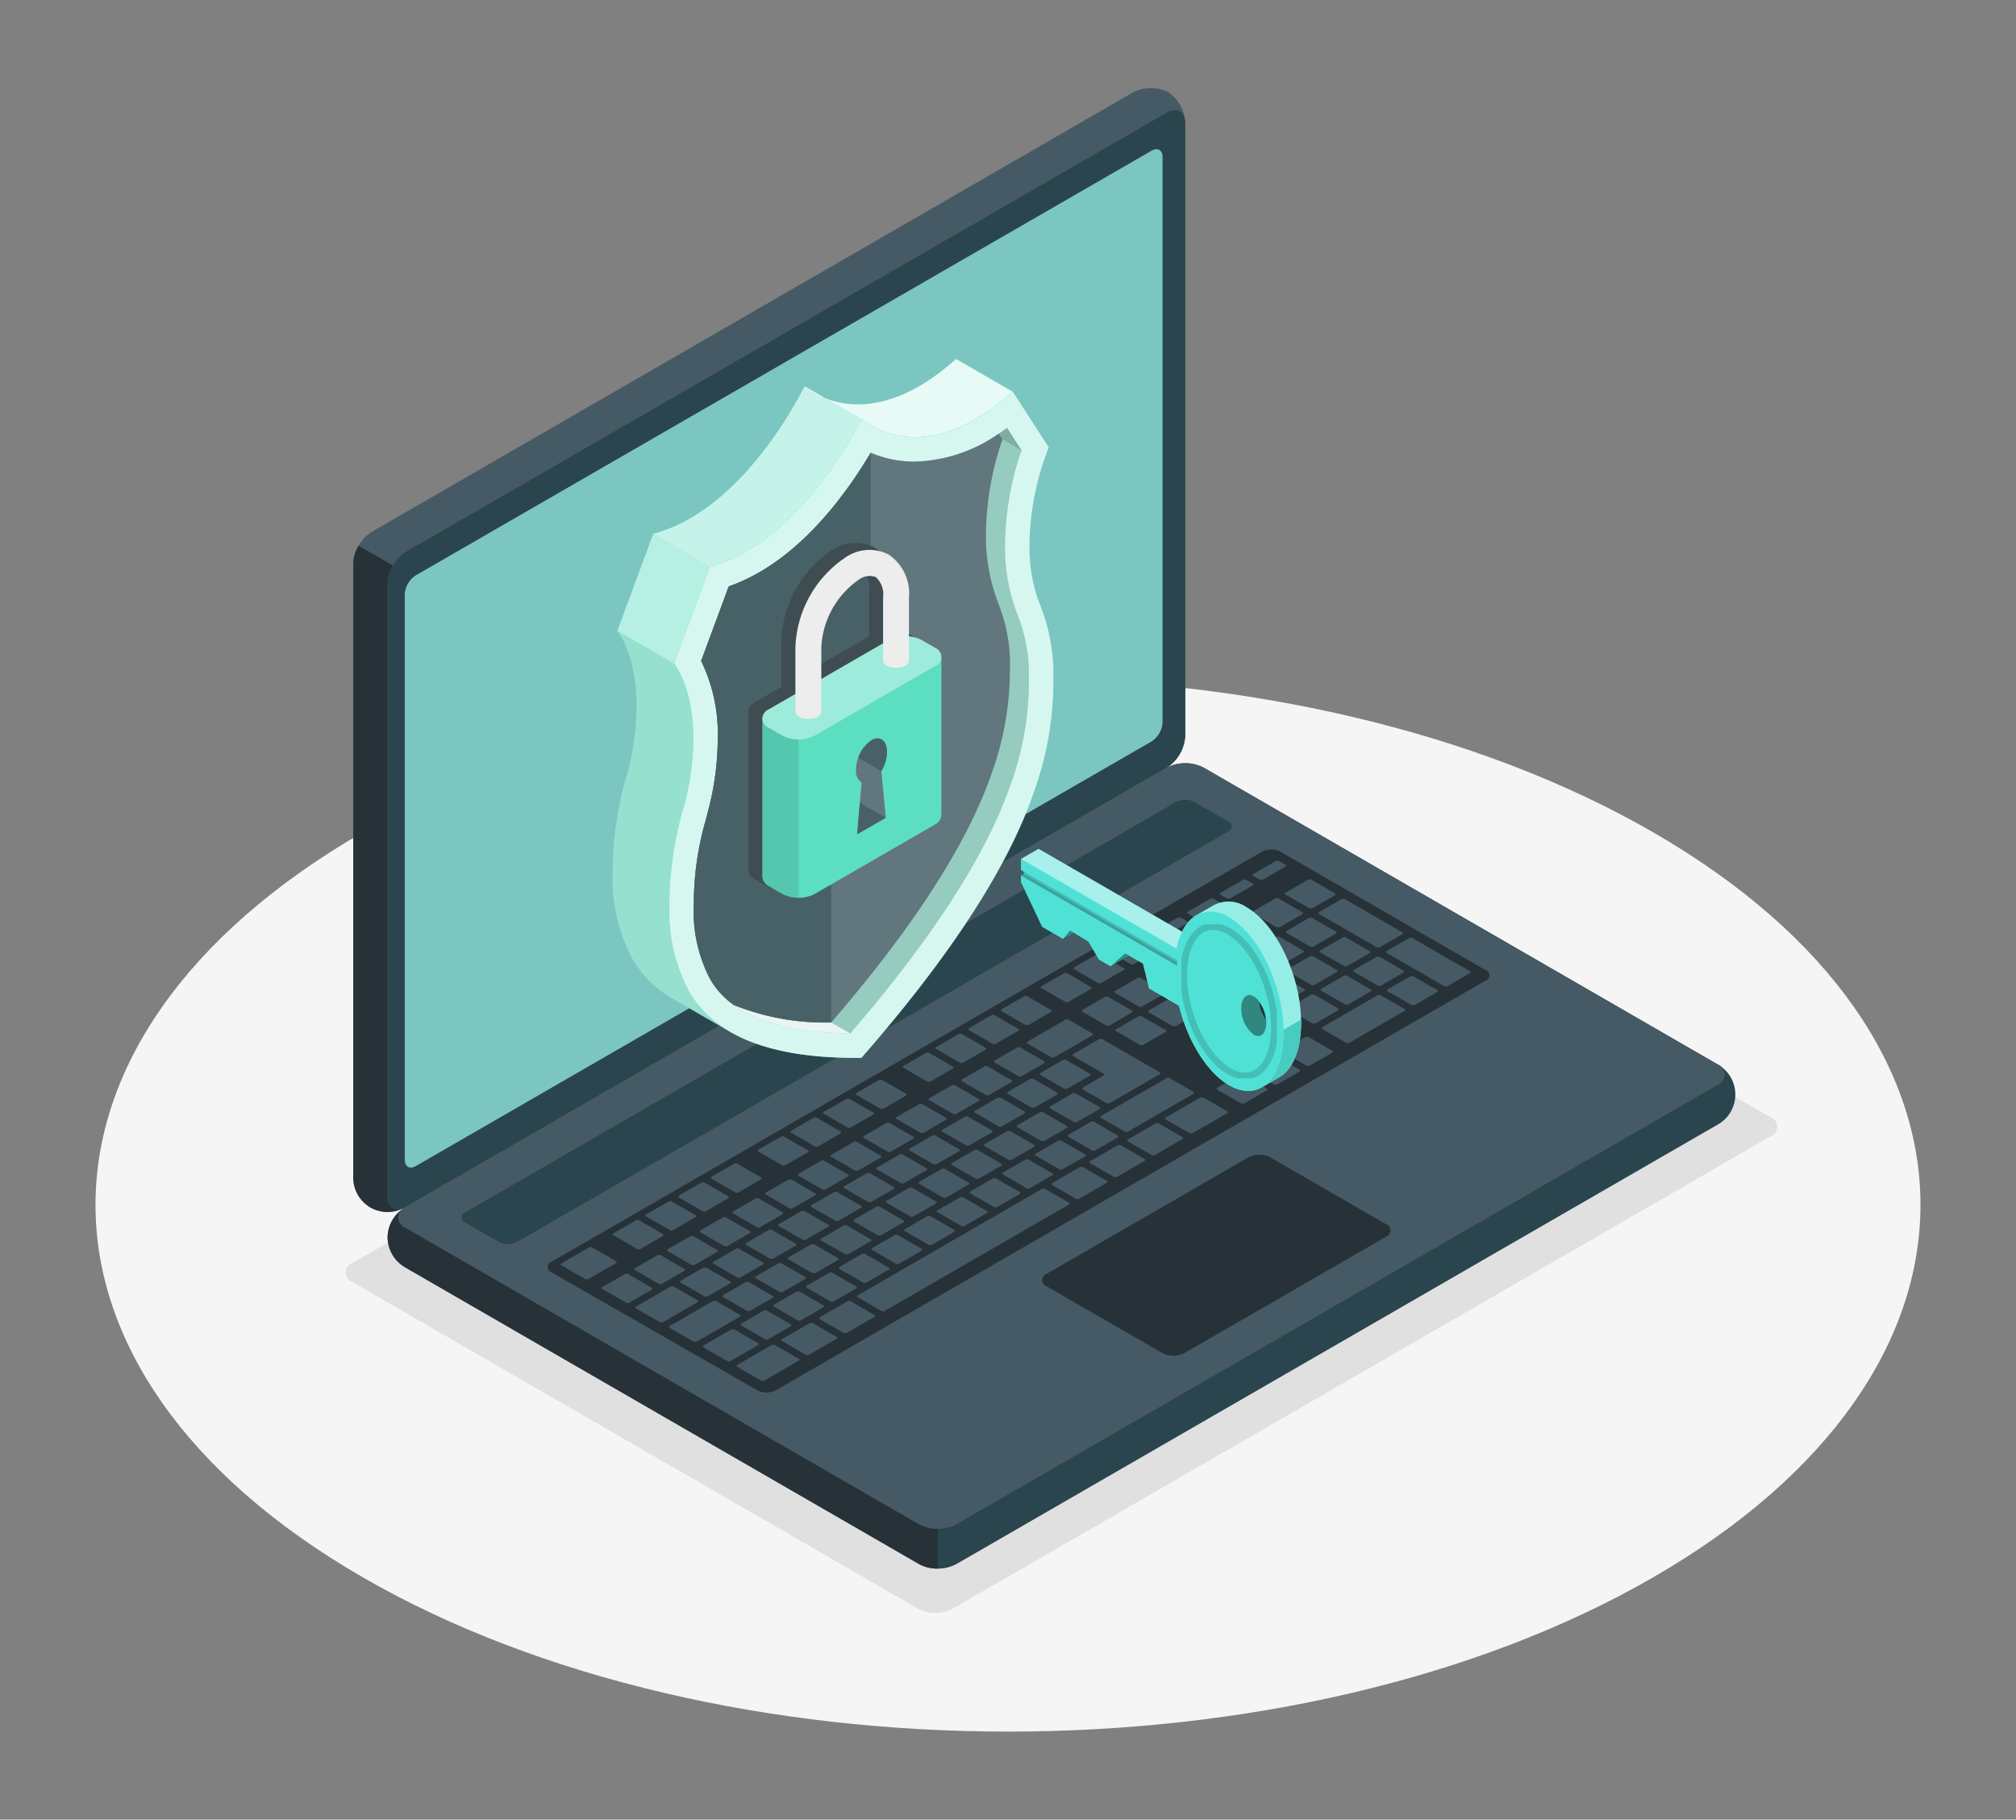 <svg xmlns="http://www.w3.org/2000/svg" xmlns:xlink="http://www.w3.org/1999/xlink" width="218.387" height="197.118" viewBox="0 0 218.387 197.118">
  <rect x="0" y="0" width="218.387" height="197.118" fill="#808080" stroke="none"/>
  <defs>
    <clipPath id="clip-path">
      <rect id="Rectángulo_38816" data-name="Rectángulo 38816" width="218.387" height="197.118" fill="none"/>
    </clipPath>
    <clipPath id="clip-path-3">
      <rect id="Rectángulo_38792" data-name="Rectángulo 38792" width="2.16" height="1.247" fill="none"/>
    </clipPath>
    <clipPath id="clip-path-4">
      <rect id="Rectángulo_38793" data-name="Rectángulo 38793" width="20.387" height="8.469" fill="none"/>
    </clipPath>
    <clipPath id="clip-path-5">
      <rect id="Rectángulo_38794" data-name="Rectángulo 38794" width="22.544" height="19.514" fill="none"/>
    </clipPath>
    <clipPath id="clip-path-6">
      <rect id="Rectángulo_38795" data-name="Rectángulo 38795" width="10.039" height="14.071" fill="none"/>
    </clipPath>
    <clipPath id="clip-path-7">
      <rect id="Rectángulo_38796" data-name="Rectángulo 38796" width="12.535" height="43.317" fill="none"/>
    </clipPath>
    <clipPath id="clip-path-9">
      <rect id="Rectángulo_38798" data-name="Rectángulo 38798" width="41.593" height="72.164" fill="none"/>
    </clipPath>
    <clipPath id="clip-path-10">
      <rect id="Rectángulo_38799" data-name="Rectángulo 38799" width="36.297" height="65.6" fill="none"/>
    </clipPath>
    <clipPath id="clip-path-13">
      <rect id="Rectángulo_38802" data-name="Rectángulo 38802" width="13.363" height="3.684" fill="none"/>
    </clipPath>
    <clipPath id="clip-path-14">
      <rect id="Rectángulo_38803" data-name="Rectángulo 38803" width="2.465" height="2.431" fill="none"/>
    </clipPath>
    <clipPath id="clip-path-15">
      <rect id="Rectángulo_38804" data-name="Rectángulo 38804" width="19.395" height="11.198" fill="none"/>
    </clipPath>
    <clipPath id="clip-path-16">
      <rect id="Rectángulo_38805" data-name="Rectángulo 38805" width="3.921" height="19.417" fill="none"/>
    </clipPath>
    <clipPath id="clip-path-17">
      <rect id="Rectángulo_38806" data-name="Rectángulo 38806" width="2.639" height="1.999" fill="none"/>
    </clipPath>
    <clipPath id="clip-path-18">
      <rect id="Rectángulo_38807" data-name="Rectángulo 38807" width="3.47" height="2.489" fill="none"/>
    </clipPath>
    <clipPath id="clip-path-19">
      <rect id="Rectángulo_38808" data-name="Rectángulo 38808" width="2.702" height="4.441" fill="none"/>
    </clipPath>
    <clipPath id="clip-path-20">
      <rect id="Rectángulo_38809" data-name="Rectángulo 38809" width="11.238" height="20.068" fill="none"/>
    </clipPath>
    <clipPath id="clip-path-21">
      <rect id="Rectángulo_38810" data-name="Rectángulo 38810" width="4.15" height="7.273" fill="none"/>
    </clipPath>
    <clipPath id="clip-path-22">
      <rect id="Rectángulo_38811" data-name="Rectángulo 38811" width="16.902" height="10.193" fill="none"/>
    </clipPath>
    <clipPath id="clip-path-23">
      <rect id="Rectángulo_38812" data-name="Rectángulo 38812" width="16.902" height="9.942" fill="none"/>
    </clipPath>
    <clipPath id="clip-path-24">
      <rect id="Rectángulo_38813" data-name="Rectángulo 38813" width="10.341" height="16.685" fill="none"/>
    </clipPath>
    <clipPath id="clip-path-25">
      <rect id="Rectángulo_38814" data-name="Rectángulo 38814" width="17.432" height="10.81" fill="none"/>
    </clipPath>
  </defs>
  <g id="Grupo_143641" data-name="Grupo 143641" transform="translate(-1007 -2209.861)">
    <g id="Grupo_143640" data-name="Grupo 143640">
      <g id="Grupo_142870" data-name="Grupo 142870" transform="translate(1007 2209.861)">
        <g id="Grupo_142869" data-name="Grupo 142869" clip-path="url(#clip-path)">
          <g id="Grupo_142868" data-name="Grupo 142868">
            <g id="Grupo_142867" data-name="Grupo 142867" clip-path="url(#clip-path)">
              <path id="Trazado_183918" data-name="Trazado 183918" d="M183.864,124.069c38.6,22.284,38.6,58.412,0,80.7s-101.189,22.284-139.792,0-38.6-58.412,0-80.7,101.189-22.284,139.792,0" transform="translate(-4.775 -33.901)" fill="#f5f5f5"/>
              <path id="Trazado_183919" data-name="Trazado 183919" d="M116.793,213.624l-61.307-35.4a1.111,1.111,0,0,1,0-2.1l88.631-51.171a4.026,4.026,0,0,1,3.643,0l61.291,35.386a1.111,1.111,0,0,1,0,2.1l-88.616,51.18a4.025,4.025,0,0,1-3.643,0" transform="translate(-17.283 -39.321)" fill="#e0e0e0"/>
              <path id="Trazado_183920" data-name="Trazado 183920" d="M61.364,172.2a4.256,4.256,0,0,0,1.986,3.3l55.623,32.114a4.389,4.389,0,0,0,3.971,0l82.434-47.589a3.73,3.73,0,0,0,0-6.593L149.754,121.31a4.389,4.389,0,0,0-3.971,0L63.349,168.9a4.257,4.257,0,0,0-1.985,3.3" transform="translate(-19.378 -38.158)" fill="#2b454e"/>
              <path id="Trazado_183921" data-name="Trazado 183921" d="M120.958,226.025v4.3a4.041,4.041,0,0,1-1.985-.472L63.349,197.734a3.717,3.717,0,0,1-.2-6.464c-.889.637-.821,1.572.2,2.163l55.625,32.115a4.043,4.043,0,0,0,1.985.477" transform="translate(-19.377 -60.4)" fill="#263238"/>
              <path id="Trazado_183922" data-name="Trazado 183922" d="M57.783,135.216a4.255,4.255,0,0,1-1.862-3.368V65.471a4.389,4.389,0,0,1,1.984-3.439l82.436-47.589a4.255,4.255,0,0,1,3.847-.071,4.254,4.254,0,0,1,1.863,3.368V84.118a4.385,4.385,0,0,1-1.986,3.438L61.63,135.145a4.255,4.255,0,0,1-3.847.071" transform="translate(-17.659 -4.404)" fill="#455a64"/>
              <path id="Trazado_183923" data-name="Trazado 183923" d="M61.4,158.142a3.716,3.716,0,0,1-5.474-3.416V88.346a4,4,0,0,1,.582-1.953l3.722,2.146v0a4.072,4.072,0,0,0-.582,1.953v66.381c0,1.173.766,1.7,1.752,1.265" transform="translate(-17.66 -27.282)" fill="#263238"/>
              <path id="Trazado_183924" data-name="Trazado 183924" d="M61.364,68.718V135.1c0,1.266.889,1.779,1.985,1.146l82.436-47.589a4.388,4.388,0,0,0,1.985-3.439V18.837c0-1.266-.889-1.779-1.985-1.147L63.349,65.279a4.39,4.39,0,0,0-1.985,3.438" transform="translate(-19.378 -5.501)" fill="#2b454e"/>
              <path id="Trazado_183925" data-name="Trazado 183925" d="M63.886,171.191l55.623,32.114a4.389,4.389,0,0,0,3.971,0l82.435-47.589a1.21,1.21,0,0,0,0-2.293L150.291,121.31a4.389,4.389,0,0,0-3.971,0L63.886,168.9a1.21,1.21,0,0,0,0,2.292" transform="translate(-19.914 -38.158)" fill="#455a64"/>
              <path id="Trazado_183926" data-name="Trazado 183926" d="M65.276,69.788l79.705-46c.658-.38,1.191-.072,1.191.688V85.716a2.634,2.634,0,0,1-1.191,2.064l-79.705,46c-.658.38-1.191.072-1.191-.688V71.851a2.633,2.633,0,0,1,1.191-2.063" transform="translate(-20.237 -7.46)" fill="#7cc6c1"/>
              <path id="Trazado_183927" data-name="Trazado 183927" d="M73.512,171.3l76.972-44.434a2.2,2.2,0,0,1,1.986,0l3.613,2.086a.6.6,0,0,1,0,1.146L79.1,174.527a2.193,2.193,0,0,1-1.986,0l-3.6-2.079a.6.6,0,0,1,0-1.146" transform="translate(-23.084 -39.988)" fill="#2b454e"/>
              <path id="Trazado_183928" data-name="Trazado 183928" d="M87.123,179.16l76.971-44.435a2.2,2.2,0,0,1,1.985,0L188.3,147.556a.6.6,0,0,1,0,1.146l-76.89,44.379a2.2,2.2,0,0,1-1.987,0L87.125,180.3a.6.6,0,0,1,0-1.143" transform="translate(-27.382 -42.469)" fill="#263238"/>
              <path id="Trazado_183929" data-name="Trazado 183929" d="M155.413,154.179l2.423-1.4c.1-.06.1-.155,0-.214l-2.558-1.477a.409.409,0,0,0-.369,0l-2.423,1.4c-.1.06-.1.155,0,.213l2.557,1.477a.411.411,0,0,0,.369,0m-4.153-5.2-2.423,1.4c-.1.06-.1.155,0,.213l2.558,1.477a.411.411,0,0,0,.369,0l2.423-1.4c.1-.06.1-.155,0-.213l-2.558-1.477a.407.407,0,0,0-.369,0M143.43,153.5l-4.1,2.368c-.1.059-.1.155,0,.213l2.558,1.477a.411.411,0,0,0,.369,0l4.1-2.368c.1-.059.1-.155,0-.213L143.8,153.5a.41.41,0,0,0-.369,0m4.287-2.475-2.423,1.4c-.1.06-.1.155,0,.213l2.558,1.477a.407.407,0,0,0,.369,0l2.424-1.4c.1-.06.1-.155,0-.213l-2.558-1.477a.405.405,0,0,0-.369,0m-9.507,5.489-2.424,1.4c-.1.06-.1.155,0,.213l2.558,1.477a.409.409,0,0,0,.369,0l2.423-1.4c.1-.06.1-.155,0-.213l-2.557-1.477a.409.409,0,0,0-.369,0m-3.542,2.045-2.423,1.4c-.1.06-.1.155,0,.213l2.558,1.477a.407.407,0,0,0,.369,0l2.423-1.4c.1-.06.1-.155,0-.213l-2.558-1.477a.409.409,0,0,0-.369,0m10.044,6.014,2.423-1.4c.1-.06.1-.155,0-.213l-2.557-1.477a.409.409,0,0,0-.369,0l-2.423,1.4c-.1.06-.1.155,0,.213l2.558,1.477a.407.407,0,0,0,.369,0m-3.542,2.044,2.423-1.4c.1-.06.1-.155,0-.214l-2.558-1.477a.409.409,0,0,0-.369,0l-2.423,1.4c-.1.06-.1.155,0,.213l2.558,1.477a.409.409,0,0,0,.369,0m-3.542,2.045,2.423-1.4c.1-.06.1-.155,0-.213l-2.558-1.477a.405.405,0,0,0-.369,0l-2.423,1.4c-.1.06-.1.155,0,.213l2.558,1.477a.405.405,0,0,0,.369,0m-3.542,2.045,2.423-1.4c.1-.06.1-.155,0-.213l-2.558-1.477a.409.409,0,0,0-.369,0l-2.423,1.4c-.1.06-.1.155,0,.213l2.558,1.477a.407.407,0,0,0,.369,0m17.785-14.487,2.423-1.4c.1-.059.1-.155,0-.213l-2.558-1.477a.407.407,0,0,0-.369,0l-2.423,1.4c-.1.06-.105.155,0,.213l2.558,1.477a.409.409,0,0,0,.369,0m-3.617,6.307,5.406-3.121c.1-.06.1-.155,0-.213l-6.211-3.586a.407.407,0,0,0-.369,0l-2.8,1.614c-.1.06-.1.155,0,.213l3.289,1.9c.1.058.1.153,0,.213l-2.237,1.292c-.1.06-.1.155,0,.213l2.558,1.477a.409.409,0,0,0,.369,0m-17.128-1.925-2.423,1.4c-.1.059-.1.155,0,.213l2.558,1.477a.407.407,0,0,0,.369,0l2.423-1.4c.1-.06.1-.155,0-.213L131.5,160.6a.409.409,0,0,0-.369,0m-3.542,2.045-2.424,1.4c-.1.06-.1.155,0,.213l2.558,1.477a.407.407,0,0,0,.369,0l2.423-1.4c.1-.06.1-.155,0-.213l-2.558-1.477a.411.411,0,0,0-.369,0m-18.66,22.376a.407.407,0,0,0,.369,0l2.423-1.4c.1-.06.1-.155,0-.213l-2.558-1.477a.409.409,0,0,0-.369,0l-2.424,1.4c-.1.06-.1.155,0,.213ZM99.25,179.01l-2.423,1.4c-.1.06-.1.155,0,.213L99.38,182.1a.407.407,0,0,0,.369,0l2.423-1.4c.1-.059.1-.155,0-.213l-2.558-1.477a.407.407,0,0,0-.369,0m5.089,4.445a.411.411,0,0,0,.369,0l2.423-1.4c.1-.059.1-.155,0-.213l-2.558-1.477a.407.407,0,0,0-.369,0l-2.423,1.4c-.1.06-.1.155,0,.213Zm10.473,2.6,2.423-1.4c.1-.06.1-.155,0-.213l-2.558-1.477a.409.409,0,0,0-.369,0l-2.423,1.4c-.1.059-.1.155,0,.213l2.558,1.477a.409.409,0,0,0,.369,0M110.9,188.1a.407.407,0,0,0,.369,0l2.423-1.4c.1-.06.1-.155,0-.213l-2.558-1.477a.407.407,0,0,0-.369,0l-2.423,1.4c-.1.06-.1.155,0,.213Zm-8.109-11.14-2.424,1.4c-.1.06-.1.155,0,.213l2.558,1.477a.409.409,0,0,0,.369,0l2.423-1.4c.1-.06.1-.155,0-.213l-2.558-1.477a.409.409,0,0,0-.369,0m17.71-10.224-2.423,1.4c-.1.06-.1.155,0,.213l2.558,1.477a.407.407,0,0,0,.369,0l2.424-1.4c.1-.06.1-.155,0-.213l-2.558-1.477a.405.405,0,0,0-.369,0m-14.167,8.18-2.423,1.4c-.1.059-.1.155,0,.213l2.557,1.477a.409.409,0,0,0,.369,0l2.424-1.4c.1-.06.1-.155,0-.213l-2.558-1.477a.407.407,0,0,0-.369,0m17.71-10.225-2.424,1.4c-.1.06-.1.155,0,.213l2.558,1.477a.407.407,0,0,0,.369,0l2.423-1.4c.1-.06.1-.155,0-.213l-2.558-1.477a.407.407,0,0,0-.369,0m-7.084,4.09-2.423,1.4c-.1.06-.1.155,0,.213l2.558,1.477a.409.409,0,0,0,.369,0l2.423-1.4c.1-.06.1-.155,0-.213l-2.558-1.477a.405.405,0,0,0-.369,0m-3.542,2.044-2.423,1.4c-.1.06-.1.155,0,.213l2.558,1.477a.407.407,0,0,0,.369,0l2.423-1.4c.1-.06.1-.155,0-.213l-2.557-1.477a.409.409,0,0,0-.369,0m-3.542,2.045-2.423,1.4c-.1.06-.1.155,0,.213l2.558,1.477a.407.407,0,0,0,.369,0l2.423-1.4c.1-.06.1-.155,0-.213l-2.558-1.477a.409.409,0,0,0-.369,0M127,174.8l2.424-1.4c.1-.059.1-.155,0-.213l-2.558-1.477a.407.407,0,0,0-.369,0l-2.423,1.4c-.1.06-.1.155,0,.213l2.558,1.477a.407.407,0,0,0,.369,0m32.086-30.337-2.424,1.4c-.1.059-.1.155,0,.213l2.558,1.477a.409.409,0,0,0,.369,0l2.423-1.4c.1-.06.1-.155,0-.213l-2.558-1.477a.407.407,0,0,0-.369,0m-4.288,2.475-2.424,1.4c-.1.06-.1.155,0,.213l2.558,1.477a.407.407,0,0,0,.369,0l2.423-1.4c.1-.06.1-.155,0-.213l-2.558-1.477a.411.411,0,0,0-.369,0m7.829-4.52-2.423,1.4c-.1.06-.1.155,0,.213l2.558,1.477a.407.407,0,0,0,.369,0l2.423-1.4c.1-.06.1-.155,0-.213L163,142.415a.409.409,0,0,0-.369,0m-18.962,18.542,2.423-1.4c.1-.06.1-.155,0-.213l-2.558-1.477a.409.409,0,0,0-.369,0l-2.423,1.4c-.1.06-.1.155,0,.213l2.558,1.477a.411.411,0,0,0,.369,0m22.873-20.589a.407.407,0,0,0-.369,0l-2.423,1.4c-.1.06-.1.155,0,.213l2.558,1.477a.409.409,0,0,0,.369,0l2.423-1.4c.1-.06.1-.155,0-.213Zm-36,32.385,2.424-1.4c.1-.06.1-.155,0-.213l-2.558-1.477a.407.407,0,0,0-.369,0l-2.423,1.4c-.1.06-.1.155,0,.213l2.558,1.477a.411.411,0,0,0,.369,0m43.435-25.078,2.423-1.4c.1-.06.1-.155,0-.213l-2.558-1.477a.407.407,0,0,0-.369,0l-2.423,1.4c-.1.06-.1.155,0,.213l2.558,1.477a.405.405,0,0,0,.369,0m-7.2-.064,2.423-1.4c.1-.059.1-.155,0-.213l-2.558-1.477a.407.407,0,0,0-.369,0l-2.423,1.4c-.1.06-.105.155,0,.213l2.558,1.477a.407.407,0,0,0,.369,0m3.411-5.134a.407.407,0,0,0-.369,0l-2.423,1.4c-.1.06-.1.155,0,.213l2.558,1.477a.409.409,0,0,0,.369,0l2.423-1.4c.1-.06.1-.155,0-.213Zm.746-.43,6.211,3.586a.409.409,0,0,0,.369,0l2.423-1.4c.1-.06.1-.155,0-.213l-6.211-3.587a.409.409,0,0,0-.369,0l-2.423,1.4c-.1.06-.1.155,0,.213m-8.2,4.523-2.423,1.4c-.1.059-.1.155,0,.213l2.558,1.477a.407.407,0,0,0,.369,0l2.423-1.4c.1-.06.1-.155,0-.213l-2.558-1.477a.407.407,0,0,0-.369,0m-26.658,15.39-2.423,1.4c-.1.059-.1.155,0,.213l2.558,1.477a.407.407,0,0,0,.369,0l2.424-1.4c.1-.06.1-.155,0-.213l-2.557-1.477a.411.411,0,0,0-.369,0m33.984-12.237a.409.409,0,0,0,.369,0l2.423-1.4c.1-.06.1-.155,0-.213l-2.558-1.477a.407.407,0,0,0-.369,0l-2.423,1.4c-.1.06-.105.155,0,.213Zm-30.441,10.192-2.423,1.4c-.1.06-.1.155,0,.213l2.557,1.477a.409.409,0,0,0,.369,0l2.423-1.4c.1-.059.1-.155,0-.213L140,159.915a.407.407,0,0,0-.369,0m-27.161,23.064a.407.407,0,0,0,.369,0l2.423-1.4c.1-.06.1-.155,0-.213l-2.558-1.477a.407.407,0,0,0-.369,0l-2.423,1.4c-.1.06-.1.155,0,.213Zm-4.716-4.66-2.423,1.4c-.1.06-.1.155,0,.213l2.558,1.477a.411.411,0,0,0,.369,0l2.423-1.4c.1-.06.1-.155,0-.213l-2.558-1.477a.409.409,0,0,0-.369,0m8.627,2.613,2.424-1.4c.1-.06.1-.155,0-.213l-2.558-1.477a.409.409,0,0,0-.369,0l-2.423,1.4c-.1.06-.1.155,0,.213l2.558,1.477a.405.405,0,0,0,.369,0m3.542-2.044,2.424-1.4c.1-.06.1-.155,0-.213l-2.558-1.477a.409.409,0,0,0-.369,0L117,177.2c-.1.06-.1.155,0,.213l2.558,1.477a.407.407,0,0,0,.369,0m3.542-2.045,2.423-1.4c.1-.06.1-.155,0-.213l-2.558-1.477a.409.409,0,0,0-.369,0l-2.423,1.4c-.1.059-.1.155,0,.213l2.558,1.477a.407.407,0,0,0,.369,0m-12.169-.568-2.423,1.4c-.1.06-.1.155,0,.213l2.558,1.477a.407.407,0,0,0,.369,0l2.423-1.4c.1-.06.1-.155,0-.213l-2.558-1.477a.407.407,0,0,0-.369,0m3.542-2.045-2.424,1.4c-.1.06-.1.155,0,.213l2.558,1.477a.407.407,0,0,0,.369,0l2.423-1.4c.1-.06.1-.155,0-.213L115.2,174.23a.407.407,0,0,0-.369,0M129,166.052l-2.424,1.4c-.1.06-.1.155,0,.213l2.558,1.476a.405.405,0,0,0,.369,0l2.423-1.4c.1-.06.1-.155,0-.213l-2.558-1.477a.407.407,0,0,0-.369,0M125.46,168.1l-2.423,1.4c-.1.059-.1.155,0,.213l2.558,1.477a.407.407,0,0,0,.369,0l2.423-1.4c.1-.06.1-.155,0-.213l-2.558-1.477a.409.409,0,0,0-.369,0m7.084-4.09-2.423,1.4c-.1.06-.1.155,0,.213l2.558,1.477a.409.409,0,0,0,.369,0l2.423-1.4c.1-.06.1-.155,0-.213L132.913,164a.411.411,0,0,0-.369,0m-14.167,8.18-2.423,1.4c-.1.06-.105.155,0,.213l2.558,1.477a.407.407,0,0,0,.369,0l2.424-1.4c.1-.06.1-.155,0-.214l-2.558-1.477a.407.407,0,0,0-.369,0m3.542-2.045-2.424,1.4c-.1.06-.1.155,0,.213l2.558,1.477a.407.407,0,0,0,.369,0l2.424-1.4c.1-.06.1-.155,0-.213l-2.558-1.477a.409.409,0,0,0-.369,0m-3.565,13.871,2.424-1.4c.1-.059.1-.155,0-.213l-2.558-1.477a.409.409,0,0,0-.369,0l-2.423,1.4c-.1.06-.1.155,0,.213l2.558,1.477a.409.409,0,0,0,.369,0M98.635,182.53l-2.558-1.477a.408.408,0,0,0-.369,0l-2.423,1.4c-.1.059-.1.155,0,.213l2.557,1.477a.409.409,0,0,0,.369,0l2.423-1.4c.1-.06.1-.155,0-.213m4.959,1.356-2.558-1.477a.407.407,0,0,0-.369,0l-3.728,2.153c-.1.06-.1.155,0,.213l2.558,1.477a.407.407,0,0,0,.369,0l3.728-2.153c.1-.06.1-.155,0-.213m-8.834-4.239L92.2,178.17a.409.409,0,0,0-.369,0l-2.982,1.722c-.1.06-.1.155,0,.213l2.558,1.477a.405.405,0,0,0,.369,0l2.983-1.722c.1-.059.1-.155,0-.213m2.287-1.321a.405.405,0,0,0,.369,0l2.423-1.4c.1-.06.1-.155,0-.213l-2.558-1.477a.409.409,0,0,0-.369,0l-2.423,1.4c-.1.06-.1.155,0,.213Zm11.133,7.131-2.558-1.477a.407.407,0,0,0-.369,0l-4.661,2.691c-.1.06-.1.155,0,.213l2.558,1.477a.405.405,0,0,0,.369,0l4.66-2.69c.1-.06.1-.155,0-.213m1.976,3.078-2.558-1.477a.407.407,0,0,0-.369,0l-2.983,1.722c-.1.06-.1.155,0,.213l2.558,1.477a.405.405,0,0,0,.369,0l2.983-1.722c.1-.059.1-.155,0-.213m13.225-25.413a.409.409,0,0,0,.369,0l2.423-1.4c.1-.06.105-.155,0-.213l-2.558-1.477a.407.407,0,0,0-.369,0l-2.423,1.4c-.1.06-.1.155,0,.213Zm-7.084,4.09a.409.409,0,0,0,.369,0l2.424-1.4c.1-.059.1-.155,0-.213l-2.558-1.477a.409.409,0,0,0-.369,0l-2.423,1.4c-.1.06-.1.155,0,.213Zm-15.709,9.069a.409.409,0,0,0,.369,0l2.423-1.4c.1-.06.1-.155,0-.213l-2.558-1.477a.407.407,0,0,0-.369,0l-2.424,1.4c-.1.06-.1.155,0,.213Zm19.251-11.114a.407.407,0,0,0,.369,0l2.423-1.4c.1-.06.1-.155,0-.213l-2.557-1.477a.409.409,0,0,0-.369,0l-2.423,1.4c-.1.06-.1.155,0,.213Zm-7.084,4.09a.407.407,0,0,0,.369,0l2.423-1.4c.1-.06.1-.155,0-.213l-2.558-1.477a.407.407,0,0,0-.369,0l-2.423,1.4c-.1.06-.1.155,0,.213ZM112,188.738a.409.409,0,0,0-.369,0l-3.728,2.153c-.1.06-.1.155,0,.213l2.558,1.477a.405.405,0,0,0,.369,0l3.728-2.153c.1-.059.1-.155,0-.213Zm-4.325-16.546a.407.407,0,0,0,.369,0l2.423-1.4c.1-.06.1-.155,0-.213L107.91,169.1a.405.405,0,0,0-.369,0l-2.423,1.4c-.1.06-.1.155,0,.213Zm-3.542,2.045a.407.407,0,0,0,.369,0l2.423-1.4c.1-.06.1-.155,0-.213l-2.558-1.477a.409.409,0,0,0-.369,0l-2.423,1.4c-.1.06-.1.155,0,.213Zm73.485-23.384a.409.409,0,0,0-.369,0l-5.965,3.444c-.1.06-.1.155,0,.213l2.558,1.477a.407.407,0,0,0,.369,0l5.966-3.444c.1-.059.1-.155,0-.213Zm-7.829,4.521a.409.409,0,0,0-.369,0l-2.423,1.4c-.1.06-.1.155,0,.213l2.558,1.477a.411.411,0,0,0,.369,0l2.423-1.4c.1-.059.1-.155,0-.213ZM121.9,181.968l2.424-1.4c.1-.06.1-.155,0-.214l-2.558-1.477a.407.407,0,0,0-.369,0l-2.424,1.4c-.1.06-.1.155,0,.213l2.557,1.477a.411.411,0,0,0,.369,0M162.7,159.463a.409.409,0,0,0-.369,0l-2.423,1.4c-.1.06-.1.155,0,.213l2.558,1.477a.409.409,0,0,0,.369,0l2.424-1.4c.1-.06.1-.155,0-.213Zm18.455-10.655a.409.409,0,0,0-.369,0l-2.423,1.4c-.1.06-.1.155,0,.213l2.558,1.477a.407.407,0,0,0,.369,0l2.423-1.4c.1-.06.1-.155,0-.213Zm6.1-.568-6.211-3.587a.41.41,0,0,0-.369,0l-2.423,1.4c-.1.06-.1.155,0,.213l6.211,3.586a.407.407,0,0,0,.369,0l2.423-1.4c.1-.06.1-.155,0-.213M149.467,167.1a.409.409,0,0,0-.369,0l-2.982,1.721c-.1.06-.1.155,0,.213l2.558,1.477a.407.407,0,0,0,.369,0l2.982-1.722c.1-.06.1-.155,0-.213Zm8.948-5.166a.409.409,0,0,0-.369,0l-3.728,2.153c-.1.06-.1.155,0,.213l2.558,1.477a.409.409,0,0,0,.369,0l3.728-2.153c.1-.06.1-.155,0-.213Zm-17.151,9.9a.409.409,0,0,0-.369,0l-19.946,11.516c-.1.06-.1.155,0,.213l2.558,1.477a.405.405,0,0,0,.369,0l19.946-11.516c.1-.06.1-.155,0-.213ZM120.2,184a.407.407,0,0,0-.369,0l-2.983,1.721c-.1.06-.1.155,0,.213l2.557,1.477a.409.409,0,0,0,.369,0l2.983-1.722c.1-.06.1-.155,0-.213Zm25.166-14.53a.409.409,0,0,0-.369,0l-2.982,1.722c-.1.06-.1.155,0,.213l2.558,1.477a.407.407,0,0,0,.369,0l2.982-1.723c.1-.059.1-.155,0-.213ZM116.1,186.37a.409.409,0,0,0-.369,0l-2.982,1.722c-.1.06-.1.155,0,.213l2.558,1.477a.409.409,0,0,0,.369,0l2.983-1.722c.1-.06.1-.155,0-.213Zm37.47-21.633a.409.409,0,0,0-.369,0l-2.982,1.722c-.1.06-.1.155,0,.213l2.558,1.477a.407.407,0,0,0,.369,0l2.983-1.722c.1-.059.1-.155,0-.213Zm12.676-7.319a.409.409,0,0,0-.369,0l-2.423,1.4c-.1.06-.1.155,0,.213l2.558,1.477a.407.407,0,0,0,.369,0l2.423-1.4c.1-.06.1-.155,0-.213Zm7.848-5.586,2.424-1.4c.1-.06.105-.155,0-.213l-2.558-1.477a.409.409,0,0,0-.369,0l-2.423,1.4c-.1.06-.1.155,0,.213l2.558,1.477a.407.407,0,0,0,.369,0m-15.136.3,2.423-1.4c.1-.06.1-.155,0-.213l-2.558-1.476a.407.407,0,0,0-.369,0l-2.423,1.4c-.1.06-.1.155,0,.213l2.558,1.477a.409.409,0,0,0,.369,0m-8.724,13.475,7.084-4.09c.1-.059.1-.155,0-.213l-2.558-1.477a.407.407,0,0,0-.369,0l-7.084,4.09c-.1.059-.1.155,0,.213l2.558,1.477a.409.409,0,0,0,.369,0m19.95-11.73a.407.407,0,0,0,.369,0l2.423-1.4c.1-.06.1-.155,0-.213l-2.558-1.477a.407.407,0,0,0-.369,0l-2.423,1.4c-.1.059-.1.155,0,.213Zm-3.285-2.112,2.423-1.4c.1-.06.1-.155,0-.213l-2.558-1.477a.405.405,0,0,0-.369,0l-2.423,1.4c-.1.06-.1.155,0,.213l2.558,1.477a.405.405,0,0,0,.369,0m-20.208,15.886,2.423-1.4c.1-.06.1-.155,0-.213l-2.558-1.477a.407.407,0,0,0-.369,0l-2.423,1.4c-.1.06-.1.155,0,.213l2.558,1.477a.407.407,0,0,0,.369,0m15.662-9.254a.409.409,0,0,0,.369,0l2.423-1.4c.1-.06.1-.155,0-.213l-2.558-1.477a.41.41,0,0,0-.369,0l-2.423,1.4c-.1.06-.1.155,0,.213Zm-33.372,19.478,2.424-1.4c.1-.06.1-.155,0-.213l-2.558-1.477a.405.405,0,0,0-.369,0l-2.423,1.4c-.1.06-.1.155,0,.213l2.558,1.477a.407.407,0,0,0,.369,0m3.542-2.045,2.424-1.4c.1-.06.1-.155,0-.213l-2.558-1.477a.407.407,0,0,0-.369,0l-2.423,1.4c-.1.06-.1.155,0,.213l2.558,1.476a.4.4,0,0,0,.369,0m-7.084,4.09,2.423-1.4c.1-.06.1-.155,0-.213l-2.558-1.477a.409.409,0,0,0-.369,0l-2.423,1.4c-.1.06-.1.155,0,.213l2.558,1.477a.409.409,0,0,0,.369,0m14.167-8.18,2.423-1.4c.1-.06.1-.155,0-.213l-2.558-1.477a.407.407,0,0,0-.369,0l-2.423,1.4c-.1.059-.1.155,0,.213l2.558,1.477a.409.409,0,0,0,.369,0m-3.542,2.045,2.423-1.4c.1-.06.1-.155,0-.213l-2.558-1.477a.407.407,0,0,0-.369,0l-2.423,1.4c-.1.06-.1.155,0,.213l2.558,1.477a.407.407,0,0,0,.369,0m7.084-4.09,2.423-1.4c.1-.059.1-.155,0-.213l-2.558-1.477a.409.409,0,0,0-.369,0l-2.423,1.4c-.1.06-.1.155,0,.213l2.558,1.477a.407.407,0,0,0,.369,0m17.784-29.339a.409.409,0,0,0,.369,0l2.423-1.4c.1-.06.1-.155,0-.213l-.681-.393a.409.409,0,0,0-.369,0l-2.423,1.4c-.1.06-.1.155,0,.213Zm-17.517,11.2a.405.405,0,0,0,.369,0l2.423-1.4c.1-.059.1-.155,0-.213l-2.558-1.477a.407.407,0,0,0-.369,0l-2.424,1.4c-.1.06-.1.155,0,.213Zm7.084-4.09a.407.407,0,0,0,.369,0l2.424-1.4c.1-.06.1-.155,0-.213l-2.558-1.477a.409.409,0,0,0-.369,0l-2.423,1.4c-.1.059-.1.155,0,.213Zm-11.409,6.587a.407.407,0,0,0,.369,0l2.424-1.4c.1-.06.1-.155,0-.213l-2.558-1.477a.409.409,0,0,0-.369,0l-2.423,1.4c-.1.06-.1.155,0,.213Zm7.866-4.542a.409.409,0,0,0,.369,0l2.423-1.4c.1-.06.1-.155,0-.213l-2.558-1.477a.409.409,0,0,0-.369,0l-2.424,1.4c-.1.06-.1.155,0,.213Zm-14.95,8.632a.41.41,0,0,0,.369,0l2.423-1.4c.1-.059.1-.155,0-.213l-2.558-1.477a.407.407,0,0,0-.369,0l-2.424,1.4c-.1.06-.1.155,0,.213Zm3.542-2.045a.411.411,0,0,0,.369,0l2.423-1.4c.1-.06.1-.155,0-.213l-2.558-1.477a.407.407,0,0,0-.369,0l-2.424,1.4c-.1.06-.1.155,0,.213Zm18.3-11.649a.405.405,0,0,0,.369,0l2.423-1.4c.1-.059.1-.155,0-.213l-.682-.393a.409.409,0,0,0-.369,0l-2.423,1.4c-.1.059-.1.155,0,.213Zm10.626-6.135a.407.407,0,0,0,.369,0l2.424-1.4c.1-.06.1-.155,0-.213l-.681-.393a.407.407,0,0,0-.369,0l-2.423,1.4c-.1.06-.1.155,0,.213Zm5.372,3.1a.409.409,0,0,0,.369,0l2.423-1.4c.1-.06.1-.155,0-.213l-2.558-1.477a.411.411,0,0,0-.369,0l-2.423,1.4c-.1.06-.1.155,0,.213Zm7.788,8.371,2.423-1.4c.1-.06.1-.155,0-.213L177.5,146.7a.41.41,0,0,0-.369,0l-2.423,1.4c-.1.06-.1.155,0,.213l2.558,1.477a.407.407,0,0,0,.369,0M157.389,142.4a.407.407,0,0,0,.369,0l2.423-1.4c.1-.06.1-.155,0-.213l-.681-.393a.407.407,0,0,0-.369,0l-2.424,1.4c-.1.06-.1.155,0,.213Zm-28.926,17.783a.407.407,0,0,0,.369,0l2.424-1.4c.1-.06.105-.155,0-.213L128.7,157.1a.411.411,0,0,0-.369,0l-2.423,1.4c-.1.059-.1.155,0,.213Z" transform="translate(-28.033 -43.03)" fill="#455a64"/>
              <path id="Trazado_183930" data-name="Trazado 183930" d="M165.514,195.714l21.827-12.6a2.634,2.634,0,0,1,2.382,0l12.516,7.226a.726.726,0,0,1,0,1.375l-21.828,12.6a2.634,2.634,0,0,1-2.382,0l-12.516-7.226a.726.726,0,0,1,0-1.375" transform="translate(-52.111 -57.734)" fill="#263238"/>
              <path id="Trazado_183931" data-name="Trazado 183931" d="M140.34,60.385c-6.824,6.128-12.717,5.806-16.4,2.969-3.68,7.092-9.574,14.215-16.4,15.966l-3.9,10.523s2.088,2.406,2.088,8.163a28.654,28.654,0,0,1-.964,7.141,37.921,37.921,0,0,0-1.626,10.685,18.633,18.633,0,0,0,2.122,9.505,11.723,11.723,0,0,0,4.267,4.274c-1.26-.726-4.967-2.867-5.923-3.419a11.821,11.821,0,0,1-4.49-4.4A18.644,18.644,0,0,1,97,112.285a37.976,37.976,0,0,1,1.626-10.69,28.566,28.566,0,0,0,.969-7.138C99.591,88.7,97.5,86.3,97.5,86.3L101.4,75.773c6.824-1.752,12.716-8.874,16.4-15.966,3.685,2.837,9.578,3.158,16.4-2.969Z" transform="translate(-30.63 -17.948)" fill="#5cdec1"/>
              <g id="Grupo_142800" data-name="Grupo 142800" transform="translate(87.163 41.858)" opacity="0.8">
                <g id="Grupo_142799" data-name="Grupo 142799">
                  <g id="Grupo_142798" data-name="Grupo 142798" clip-path="url(#clip-path-3)">
                    <path id="Trazado_183932" data-name="Trazado 183932" d="M129.551,62.424l-2.16-1.247a9.426,9.426,0,0,0,2.16,1.247" transform="translate(-127.391 -61.177)" fill="#fff"/>
                  </g>
                </g>
              </g>
              <g id="Grupo_142803" data-name="Grupo 142803" transform="translate(89.323 38.889)" opacity="0.85">
                <g id="Grupo_142802" data-name="Grupo 142802">
                  <g id="Grupo_142801" data-name="Grupo 142801" clip-path="url(#clip-path-4)">
                    <path id="Trazado_183933" data-name="Trazado 183933" d="M144.789,56.837c-5.615,5.042-10.6,5.715-14.241,4.216l3.986,2.3c3.685,2.837,9.577,3.158,16.4-2.969Z" transform="translate(-130.548 -56.837)" fill="#fff"/>
                  </g>
                </g>
              </g>
              <g id="Grupo_142806" data-name="Grupo 142806" transform="translate(70.766 41.858)" opacity="0.65">
                <g id="Grupo_142805" data-name="Grupo 142805">
                  <g id="Grupo_142804" data-name="Grupo 142804" clip-path="url(#clip-path-5)">
                    <path id="Trazado_183934" data-name="Trazado 183934" d="M119.823,61.177c-3.681,7.092-9.574,14.215-16.4,15.966l6.147,3.548c6.824-1.752,12.716-8.874,16.4-15.966Z" transform="translate(-103.426 -61.177)" fill="#fff"/>
                  </g>
                </g>
              </g>
              <g id="Grupo_142809" data-name="Grupo 142809" transform="translate(66.873 57.824)" opacity="0.55">
                <g id="Grupo_142808" data-name="Grupo 142808">
                  <g id="Grupo_142807" data-name="Grupo 142807" clip-path="url(#clip-path-6)">
                    <path id="Trazado_183935" data-name="Trazado 183935" d="M101.629,84.512,97.737,95.034l6.143,3.548,3.9-10.523Z" transform="translate(-97.737 -84.512)" fill="#fff"/>
                  </g>
                </g>
              </g>
              <g id="Grupo_142812" data-name="Grupo 142812" transform="translate(66.366 68.347)" opacity="0.4">
                <g id="Grupo_142811" data-name="Grupo 142811">
                  <g id="Grupo_142810" data-name="Grupo 142810" clip-path="url(#clip-path-7)">
                    <path id="Trazado_183936" data-name="Trazado 183936" d="M105.265,138.934a18.634,18.634,0,0,1-2.122-9.505,37.927,37.927,0,0,1,1.626-10.686,28.65,28.65,0,0,0,.964-7.141c0-5.757-2.088-8.163-2.088-8.163L97.5,99.891s2.088,2.406,2.088,8.163a28.555,28.555,0,0,1-.969,7.137A37.984,37.984,0,0,0,97,125.88a18.641,18.641,0,0,0,2.122,9.505,11.821,11.821,0,0,0,4.49,4.4l5.923,3.42a11.723,11.723,0,0,1-4.267-4.274" transform="translate(-96.996 -99.891)" fill="#fff"/>
                  </g>
                </g>
              </g>
              <g id="Grupo_142815" data-name="Grupo 142815" transform="translate(66.366 68.347)" opacity="0.05">
                <g id="Grupo_142814" data-name="Grupo 142814">
                  <g id="Grupo_142813" data-name="Grupo 142813" clip-path="url(#clip-path-7)">
                    <path id="Trazado_183937" data-name="Trazado 183937" d="M105.265,138.934a18.634,18.634,0,0,1-2.122-9.505,37.927,37.927,0,0,1,1.626-10.686,28.65,28.65,0,0,0,.964-7.141c0-5.757-2.088-8.163-2.088-8.163L97.5,99.891s2.088,2.406,2.088,8.163a28.555,28.555,0,0,1-.969,7.137A37.984,37.984,0,0,0,97,125.88a18.641,18.641,0,0,0,2.122,9.505,11.821,11.821,0,0,0,4.49,4.4l5.923,3.42a11.723,11.723,0,0,1-4.267-4.274" transform="translate(-96.996 -99.891)"/>
                  </g>
                </g>
              </g>
              <path id="Trazado_183938" data-name="Trazado 183938" d="M126.777,134.183c-10.192.113-16.03-2.575-18.677-7.208a18.649,18.649,0,0,1-2.12-9.505,37.916,37.916,0,0,1,1.625-10.687,28.58,28.58,0,0,0,.968-7.138c0-5.757-2.089-8.163-2.089-8.163l3.895-10.525c6.823-1.752,12.715-8.875,16.4-15.967,3.682,2.839,9.575,3.159,16.4-2.969l3.894,6.029a29.639,29.639,0,0,0-2.088,10.574,17.241,17.241,0,0,0,.967,6.021,21,21,0,0,1,1.625,8.81,35.331,35.331,0,0,1-2.12,11.954c-2.647,7.689-8.485,17.118-18.676,28.773" transform="translate(-33.467 -19.586)" fill="#5cdec1"/>
              <g id="Grupo_142818" data-name="Grupo 142818" transform="translate(72.514 42.436)" opacity="0.75">
                <g id="Grupo_142817" data-name="Grupo 142817">
                  <g id="Grupo_142816" data-name="Grupo 142816" clip-path="url(#clip-path-9)">
                    <path id="Trazado_183939" data-name="Trazado 183939" d="M126.777,134.183c-10.192.113-16.03-2.575-18.677-7.208a18.649,18.649,0,0,1-2.12-9.505,37.916,37.916,0,0,1,1.625-10.687,28.58,28.58,0,0,0,.968-7.138c0-5.757-2.089-8.163-2.089-8.163l3.895-10.525c6.823-1.752,12.715-8.875,16.4-15.967,3.682,2.839,9.575,3.159,16.4-2.969l3.894,6.029a29.639,29.639,0,0,0-2.088,10.574,17.241,17.241,0,0,0,.967,6.021,21,21,0,0,1,1.625,8.81,35.331,35.331,0,0,1-2.12,11.954c-2.647,7.689-8.485,17.118-18.676,28.773" transform="translate(-105.981 -62.022)" fill="#fff"/>
                  </g>
                </g>
              </g>
              <g id="Grupo_142821" data-name="Grupo 142821" transform="translate(75.162 46.349)" opacity="0.75">
                <g id="Grupo_142820" data-name="Grupo 142820">
                  <g id="Grupo_142819" data-name="Grupo 142819" clip-path="url(#clip-path-10)">
                    <path id="Trazado_183940" data-name="Trazado 183940" d="M126.793,133.341c-7.894-.094-13-2.068-15.17-5.873a15.875,15.875,0,0,1-1.771-8.192,32.658,32.658,0,0,1,1.3-9.079c.083-.324.166-.645.246-.964a30.971,30.971,0,0,0,1.046-7.782,18.089,18.089,0,0,0-1.8-8.46l2.988-8.076c7.3-2.539,12.582-9.75,15.378-14.48a12.089,12.089,0,0,0,4.765.963,17.059,17.059,0,0,0,10-3.657l1.57,2.431a32.5,32.5,0,0,0-1.787,10.258,19.9,19.9,0,0,0,1.117,6.9c.083.233.167.465.252.7a17.648,17.648,0,0,1,1.222,7.232,32.8,32.8,0,0,1-1.975,11.092c-2.6,7.568-8.45,16.644-17.38,26.988" transform="translate(-109.851 -67.741)" fill="#5cdec1"/>
                  </g>
                </g>
              </g>
              <g id="Grupo_142824" data-name="Grupo 142824" transform="translate(75.162 46.349)" opacity="0.4">
                <g id="Grupo_142823" data-name="Grupo 142823">
                  <g id="Grupo_142822" data-name="Grupo 142822" clip-path="url(#clip-path-10)">
                    <path id="Trazado_183941" data-name="Trazado 183941" d="M126.793,133.341c-7.894-.094-13-2.068-15.17-5.873a15.875,15.875,0,0,1-1.771-8.192,32.658,32.658,0,0,1,1.3-9.079c.083-.324.166-.645.246-.964a30.971,30.971,0,0,0,1.046-7.782,18.089,18.089,0,0,0-1.8-8.46l2.988-8.076c7.3-2.539,12.582-9.75,15.378-14.48a12.089,12.089,0,0,0,4.765.963,17.059,17.059,0,0,0,10-3.657l1.57,2.431a32.5,32.5,0,0,0-1.787,10.258,19.9,19.9,0,0,0,1.117,6.9c.083.233.167.465.252.7a17.648,17.648,0,0,1,1.222,7.232,32.8,32.8,0,0,1-1.975,11.092c-2.6,7.568-8.45,16.644-17.38,26.988" transform="translate(-109.851 -67.741)" fill="#fff"/>
                  </g>
                </g>
              </g>
              <g id="Grupo_142827" data-name="Grupo 142827" transform="translate(75.162 46.349)" opacity="0.15">
                <g id="Grupo_142826" data-name="Grupo 142826">
                  <g id="Grupo_142825" data-name="Grupo 142825" clip-path="url(#clip-path-10)">
                    <path id="Trazado_183942" data-name="Trazado 183942" d="M126.793,133.341c-7.894-.094-13-2.068-15.17-5.873a15.875,15.875,0,0,1-1.771-8.192,32.658,32.658,0,0,1,1.3-9.079c.083-.324.166-.645.246-.964a30.971,30.971,0,0,0,1.046-7.782,18.089,18.089,0,0,0-1.8-8.46l2.988-8.076c7.3-2.539,12.582-9.75,15.378-14.48a12.089,12.089,0,0,0,4.765.963,17.059,17.059,0,0,0,10-3.657l1.57,2.431a32.5,32.5,0,0,0-1.787,10.258,19.9,19.9,0,0,0,1.117,6.9c.083.233.167.465.252.7a17.648,17.648,0,0,1,1.222,7.232,32.8,32.8,0,0,1-1.975,11.092c-2.6,7.568-8.45,16.644-17.38,26.988" transform="translate(-109.851 -67.741)"/>
                  </g>
                </g>
              </g>
              <g id="Grupo_142830" data-name="Grupo 142830" transform="translate(78.741 108.265)" opacity="0.8">
                <g id="Grupo_142829" data-name="Grupo 142829">
                  <g id="Grupo_142828" data-name="Grupo 142828" clip-path="url(#clip-path-13)">
                    <path id="Trazado_183943" data-name="Trazado 183943" d="M115.082,158.232c2.689,2.371,7.16,3.611,13.362,3.685l-3.958-2.254a29.038,29.038,0,0,1-9.4-1.43" transform="translate(-115.082 -158.232)" fill="#fff"/>
                  </g>
                </g>
              </g>
              <g id="Grupo_142833" data-name="Grupo 142833" transform="translate(108.19 46.349)" opacity="0.15">
                <g id="Grupo_142832" data-name="Grupo 142832">
                  <g id="Grupo_142831" data-name="Grupo 142831" clip-path="url(#clip-path-14)">
                    <path id="Trazado_183944" data-name="Trazado 183944" d="M158.526,68.983l2.062,1.189-1.57-2.431-.895.617Z" transform="translate(-158.122 -67.741)"/>
                  </g>
                </g>
              </g>
              <path id="Trazado_183945" data-name="Trazado 183945" d="M142.612,86.427a19.9,19.9,0,0,1-1.117-6.9,32.474,32.474,0,0,1,1.788-10.258l-.4-.625a16.483,16.483,0,0,1-9.107,3.04,12.092,12.092,0,0,1-4.766-.963c-2.8,4.73-8.075,11.941-15.378,14.48l-2.988,8.076a18.079,18.079,0,0,1,1.8,8.46,30.973,30.973,0,0,1-1.047,7.782c-.079.319-.162.64-.246.964a32.632,32.632,0,0,0-1.3,9.079,15.876,15.876,0,0,0,1.771,8.192,8.879,8.879,0,0,0,2.57,2.8,26.51,26.51,0,0,0,10.54,1.888c8.929-10.343,14.775-19.419,17.379-26.988a32.806,32.806,0,0,0,1.976-11.092,17.645,17.645,0,0,0-1.222-7.232c-.086-.233-.17-.465-.252-.7" transform="translate(-34.689 -21.676)" fill="#62767d"/>
              <path id="Trazado_183946" data-name="Trazado 183946" d="M113.628,86.158l-2.988,8.076a18.075,18.075,0,0,1,1.8,8.46,30.969,30.969,0,0,1-1.047,7.782c-.079.319-.162.64-.246.964a32.629,32.629,0,0,0-1.3,9.079,15.874,15.874,0,0,0,1.771,8.192,8.871,8.871,0,0,0,2.57,2.8,26.51,26.51,0,0,0,10.54,1.888V103.636l4.275-1.293V71.678a47.33,47.33,0,0,1-4.275,6.118c-2.858,3.446-6.594,6.795-11.1,8.362" transform="translate(-34.689 -22.635)" fill="#476167"/>
              <path id="Trazado_183947" data-name="Trazado 183947" d="M137.777,97.145a1.2,1.2,0,0,0-.162-.234l-.02-.025a1.87,1.87,0,0,0-.444-.348l-1.433-.827a3.044,3.044,0,0,0-.823-.315,3.976,3.976,0,0,0-.525-.082V91.076a5.073,5.073,0,0,0-2.2-4.614,4.543,4.543,0,0,0-4.653.294,12.24,12.24,0,0,0-5.452,9.8v5l-2.849,1.646a2.024,2.024,0,0,0-.242.165c-.026.021-.053.04-.077.061-.006,0-.011.011-.017.016a1.051,1.051,0,0,0-.392.775v17.151a.846.846,0,0,0,.031.221,1.267,1.267,0,0,0,.538.7c.05.035.1.068.159.1l.7.4.737.426a3.074,3.074,0,0,0,.92.33,3.889,3.889,0,0,0,2.6-.332l12.986-7.5a1.236,1.236,0,0,0,.729-1.015V97.555a.893.893,0,0,0-.1-.41m-12.907-.584a9.468,9.468,0,0,1,4.049-7.374,1.954,1.954,0,0,1,1.846-.294,2.5,2.5,0,0,1,.8,2.183v5l-3.693,2.132-3,1.732Z" transform="translate(-37.416 -27.142)" fill="#3f4c51"/>
              <path id="Trazado_183948" data-name="Trazado 183948" d="M140.091,102.97a1.235,1.235,0,0,0-.729-1.015l-1.433-.827a3.889,3.889,0,0,0-3.519,0l-12.985,7.5a1.236,1.236,0,0,0-.729,1.017v17.151a1.233,1.233,0,0,0,.729,1.018l1.432.827a3.889,3.889,0,0,0,3.519,0l12.986-7.5a1.237,1.237,0,0,0,.729-1.016Z" transform="translate(-38.114 -31.802)" fill="#5cdec1"/>
              <g id="Grupo_142836" data-name="Grupo 142836" transform="translate(82.582 68.905)" opacity="0.4">
                <g id="Grupo_142835" data-name="Grupo 142835">
                  <g id="Grupo_142834" data-name="Grupo 142834" clip-path="url(#clip-path-15)">
                    <path id="Trazado_183949" data-name="Trazado 183949" d="M122.858,111.483l-1.432-.827a1.072,1.072,0,0,1,0-2.031l12.985-7.5a3.889,3.889,0,0,1,3.519,0l1.433.827a1.072,1.072,0,0,1,0,2.031l-12.986,7.5a3.889,3.889,0,0,1-3.519,0" transform="translate(-120.696 -100.706)" fill="#fff"/>
                  </g>
                </g>
              </g>
              <g id="Grupo_142839" data-name="Grupo 142839" transform="translate(82.584 77.838)" opacity="0.1">
                <g id="Grupo_142838" data-name="Grupo 142838">
                  <g id="Grupo_142837" data-name="Grupo 142837" clip-path="url(#clip-path-16)">
                    <path id="Trazado_183950" data-name="Trazado 183950" d="M124.619,116.026v17.155a3.584,3.584,0,0,1-1.759-.419l-1.435-.829a1.227,1.227,0,0,1-.727-1.02V113.763a1.229,1.229,0,0,0,.727,1.016l1.435.829a3.584,3.584,0,0,0,1.759.419" transform="translate(-120.698 -113.763)"/>
                  </g>
                </g>
              </g>
              <path id="Trazado_183951" data-name="Trazado 183951" d="M138.75,125.5l-3.1,1.79.481-5.609a1.462,1.462,0,0,1-.608-1.371,4.019,4.019,0,0,1,1.677-3.2c.926-.534,1.677.033,1.677,1.268a4.212,4.212,0,0,1-.607,2.072Z" transform="translate(-42.796 -36.918)" fill="#62767d"/>
              <path id="Trazado_183952" data-name="Trazado 183952" d="M138.809,128.724,136,127.1l-.293,3.411Z" transform="translate(-42.854 -40.137)" fill="#476167"/>
              <path id="Trazado_183953" data-name="Trazado 183953" d="M137.314,117.11a3.659,3.659,0,0,0-1.43,1.9l2.5,1.443h0a4.213,4.213,0,0,0,.608-2.072c0-1.235-.751-1.8-1.677-1.268" transform="translate(-42.91 -36.918)" fill="#476167"/>
              <path id="Trazado_183954" data-name="Trazado 183954" d="M138.233,99.042v0h0V92.182a5.073,5.073,0,0,0-2.2-4.614,4.543,4.543,0,0,0-4.653.294,12.242,12.242,0,0,0-5.452,9.806v6.9h0a.7.7,0,0,0,.412.573,2.193,2.193,0,0,0,1.984,0,.7.7,0,0,0,.412-.573v-6.9a9.467,9.467,0,0,1,4.049-7.374A1.954,1.954,0,0,1,134.627,90a2.5,2.5,0,0,1,.8,2.183V99.04h0v0h0a.7.7,0,0,0,.411.567,2.187,2.187,0,0,0,1.983,0,.7.7,0,0,0,.411-.567h0Z" transform="translate(-39.765 -27.491)" fill="#ededed"/>
              <path id="Trazado_183955" data-name="Trazado 183955" d="M168.308,147.714l1.89-1.091.749-.907-1.89,1.091Z" transform="translate(-53.149 -46.015)" fill="#50e1d6"/>
              <g id="Grupo_142842" data-name="Grupo 142842" transform="translate(115.159 99.701)" opacity="0.4">
                <g id="Grupo_142841" data-name="Grupo 142841">
                  <g id="Grupo_142840" data-name="Grupo 142840" clip-path="url(#clip-path-17)">
                    <path id="Trazado_183956" data-name="Trazado 183956" d="M168.308,147.714l1.89-1.091.749-.907-1.89,1.091Z" transform="translate(-168.308 -145.715)"/>
                  </g>
                </g>
              </g>
              <path id="Trazado_183957" data-name="Trazado 183957" d="M175.825,151.827l1.89-1.091,1.58-1.4-1.89,1.091Z" transform="translate(-55.523 -47.159)" fill="#50e1d6"/>
              <g id="Grupo_142845" data-name="Grupo 142845" transform="translate(120.302 102.179)" opacity="0.4">
                <g id="Grupo_142844" data-name="Grupo 142844">
                  <g id="Grupo_142843" data-name="Grupo 142843" clip-path="url(#clip-path-18)">
                    <path id="Trazado_183958" data-name="Trazado 183958" d="M175.825,151.827l1.89-1.091,1.58-1.4-1.89,1.091Z" transform="translate(-175.825 -149.338)"/>
                  </g>
                </g>
              </g>
              <path id="Trazado_183959" data-name="Trazado 183959" d="M187.426,150.878a4.032,4.032,0,0,1,.781,2.057,4.033,4.033,0,0,1-.781-2.057m4.394.057c-.636-4.33-2.963-8.614-5.735-10.215a3.414,3.414,0,0,0-3.549-.22c-.288.168-1.358.785-1.78,1.027a.943.943,0,0,0-.1.059,2.629,2.629,0,0,0-.229.146,3.253,3.253,0,0,0-.41.338c-.018.016-.037.038-.059.056-.056.056-.112.118-.164.18s-.131.152-.19.233a4.482,4.482,0,0,0-.348.534c-.053.093-.105.192-.155.294l-15.543-8.973-1.889,1.089v1.2l.161.093.149.087v.255l-.31.18v.7l2.283,4.833,2.259,1.305.751-.909,1.991,1.191,1.145,1.96,1.26.726,1.578-1.4,1.939,1.12.651,2.686,3.247,1.873a17.915,17.915,0,0,0,.614,2.019c.022.068.047.137.075.211,1.079,2.839,2.8,5.267,4.733,6.387a5,5,0,0,0,.729.35,3.738,3.738,0,0,0,.406.137,3.158,3.158,0,0,0,.363.08,3.111,3.111,0,0,0,1.151,0l.159-.038a1.319,1.319,0,0,0,.22-.065l.168-.065a1.248,1.248,0,0,0,.174-.081,1.566,1.566,0,0,0,.161-.083l.081-.047a.117.117,0,0,0,.037-.022c.431-.248,1.5-.862,1.784-1.026,1.436-.831,2.367-2.938,2.367-5.916a15.484,15.484,0,0,0-.174-2.292" transform="translate(-51.053 -42.439)" fill="#50e1d6"/>
              <path id="Trazado_183960" data-name="Trazado 183960" d="M186.872,155.034a3.562,3.562,0,0,1-1.35-2.859c0-1.147.6-1.73,1.35-1.3a3.56,3.56,0,0,1,1.35,2.858c0,1.148-.6,1.73-1.35,1.3m3.059-2.507c-.636-4.327-2.962-8.611-5.735-10.211a3.454,3.454,0,0,0-3.44-.285.946.946,0,0,0-.1.059,2.587,2.587,0,0,0-.23.146,3.193,3.193,0,0,0-.409.338c-.018.016-.037.038-.059.056-.056.055-.112.118-.164.18s-.131.152-.19.233a4.473,4.473,0,0,0-.348.533c-.053.093-.105.193-.155.295a7.457,7.457,0,0,0-.6,1.836l-16.834-9.721v1.2l.161.093.149.087v.255l-.31.18v.7l2.283,4.833,2.259,1.306.751-.909,1.991,1.191,1.145,1.96,1.26.725,1.578-1.4,1.939,1.119.651,2.686,3.247,1.874a17.917,17.917,0,0,0,.614,2.019c.022.068.047.136.075.211,1.079,2.838,2.8,5.267,4.733,6.387a5.071,5.071,0,0,0,.729.35,3.731,3.731,0,0,0,.406.136,3.023,3.023,0,0,0,.363.081,3.11,3.11,0,0,0,1.151,0l.159-.038a1.322,1.322,0,0,0,.22-.065l.168-.065a1.331,1.331,0,0,0,.174-.081,1.56,1.56,0,0,0,.161-.083l.081-.047a.131.131,0,0,0,.037-.022c1.377-.868,2.261-2.943,2.261-5.85a16.039,16.039,0,0,0-.174-2.3" transform="translate(-51.053 -42.942)" fill="#50e1d6"/>
              <g id="Grupo_142848" data-name="Grupo 142848" transform="translate(134.467 107.793)" opacity="0.4">
                <g id="Grupo_142847" data-name="Grupo 142847">
                  <g id="Grupo_142846" data-name="Grupo 142846" clip-path="url(#clip-path-19)">
                    <path id="Trazado_183961" data-name="Trazado 183961" d="M199.229,160.541c0,1.147-.6,1.731-1.349,1.3a3.557,3.557,0,0,1-1.353-2.857c0-1.147.6-1.73,1.353-1.3a1.9,1.9,0,0,1,.552.506,4.051,4.051,0,0,0,.781,2.056,2.4,2.4,0,0,1,.016.295" transform="translate(-196.527 -157.542)"/>
                  </g>
                </g>
              </g>
              <g id="Grupo_142851" data-name="Grupo 142851" transform="translate(129.703 97.663)" opacity="0.4">
                <g id="Grupo_142850" data-name="Grupo 142850">
                  <g id="Grupo_142849" data-name="Grupo 142849" clip-path="url(#clip-path-20)">
                    <path id="Trazado_183962" data-name="Trazado 183962" d="M200.8,155.863c0,2.978-.931,5.084-2.367,5.915-.289.165-1.353.779-1.784,1.027,1.377-.868,2.261-2.943,2.261-5.85a16.039,16.039,0,0,0-.174-2.3c-.636-4.327-2.962-8.611-5.735-10.211a3.454,3.454,0,0,0-3.44-.285c.422-.242,1.492-.859,1.78-1.027a3.414,3.414,0,0,1,3.549.22c2.773,1.6,5.1,5.884,5.735,10.215a15.486,15.486,0,0,1,.174,2.292" transform="translate(-189.564 -142.737)" fill="#fff"/>
                  </g>
                </g>
              </g>
              <path id="Trazado_183963" data-name="Trazado 183963" d="M202.183,162.859c0,2.907-.884,4.982-2.261,5.85.431-.248,1.5-.862,1.784-1.026,1.436-.831,2.367-2.938,2.367-5.916,0-.109,0-.22-.006-.33l-1.89,1.091c0,.111.007.222.007.332" transform="translate(-63.132 -50.979)" fill="#50e1d6"/>
              <g id="Grupo_142854" data-name="Grupo 142854" transform="translate(136.791 110.458)" opacity="0.1">
                <g id="Grupo_142853" data-name="Grupo 142853">
                  <g id="Grupo_142852" data-name="Grupo 142852" clip-path="url(#clip-path-21)">
                    <path id="Trazado_183964" data-name="Trazado 183964" d="M202.183,162.859c0,2.907-.884,4.982-2.261,5.85.431-.248,1.5-.862,1.784-1.026,1.436-.831,2.367-2.938,2.367-5.916,0-.109,0-.22-.006-.33l-1.89,1.091c0,.111.007.222.007.332" transform="translate(-199.923 -161.437)"/>
                  </g>
                </g>
              </g>
              <g id="Grupo_142857" data-name="Grupo 142857" transform="translate(110.617 94.427)" opacity="0.15">
                <g id="Grupo_142856" data-name="Grupo 142856">
                  <g id="Grupo_142855" data-name="Grupo 142855" clip-path="url(#clip-path-22)">
                    <path id="Trazado_183965" data-name="Trazado 183965" d="M178.571,147.585v.614l-16.9-9.759.311-.18v-.254Z" transform="translate(-161.669 -138.007)"/>
                  </g>
                </g>
              </g>
              <g id="Grupo_142860" data-name="Grupo 142860" transform="translate(110.617 94.678)" opacity="0.15">
                <g id="Grupo_142859" data-name="Grupo 142859">
                  <g id="Grupo_142858" data-name="Grupo 142858" clip-path="url(#clip-path-23)">
                    <path id="Trazado_183966" data-name="Trazado 183966" d="M178.571,147.956v.36l-16.9-9.758.311-.18v0Z" transform="translate(-161.669 -138.374)"/>
                  </g>
                </g>
              </g>
              <g id="Grupo_142863" data-name="Grupo 142863" transform="translate(127.972 100.125)" opacity="0.15">
                <g id="Grupo_142862" data-name="Grupo 142862">
                  <g id="Grupo_142861" data-name="Grupo 142861" clip-path="url(#clip-path-24)">
                    <path id="Trazado_183967" data-name="Trazado 183967" d="M187.4,151.953c0,4.183,2.2,8.847,4.92,10.416s4.92-.551,4.92-4.735-2.2-8.847-4.92-10.415S187.4,147.77,187.4,151.953Z" transform="translate(-187.15 -146.452)" fill="none" stroke="#000" stroke-miterlimit="10" stroke-width="0.732"/>
                  </g>
                </g>
              </g>
              <g id="Grupo_142866" data-name="Grupo 142866" transform="translate(110.617 91.955)" opacity="0.5">
                <g id="Grupo_142865" data-name="Grupo 142865">
                  <g id="Grupo_142864" data-name="Grupo 142864" clip-path="url(#clip-path-25)">
                    <path id="Trazado_183968" data-name="Trazado 183968" d="M179.1,143.367a7.486,7.486,0,0,0-.6,1.836l-16.834-9.721,1.889-1.089Z" transform="translate(-161.669 -134.394)" fill="#fff"/>
                  </g>
                </g>
              </g>
            </g>
          </g>
        </g>
      </g>
    </g>
  </g>
</svg>
